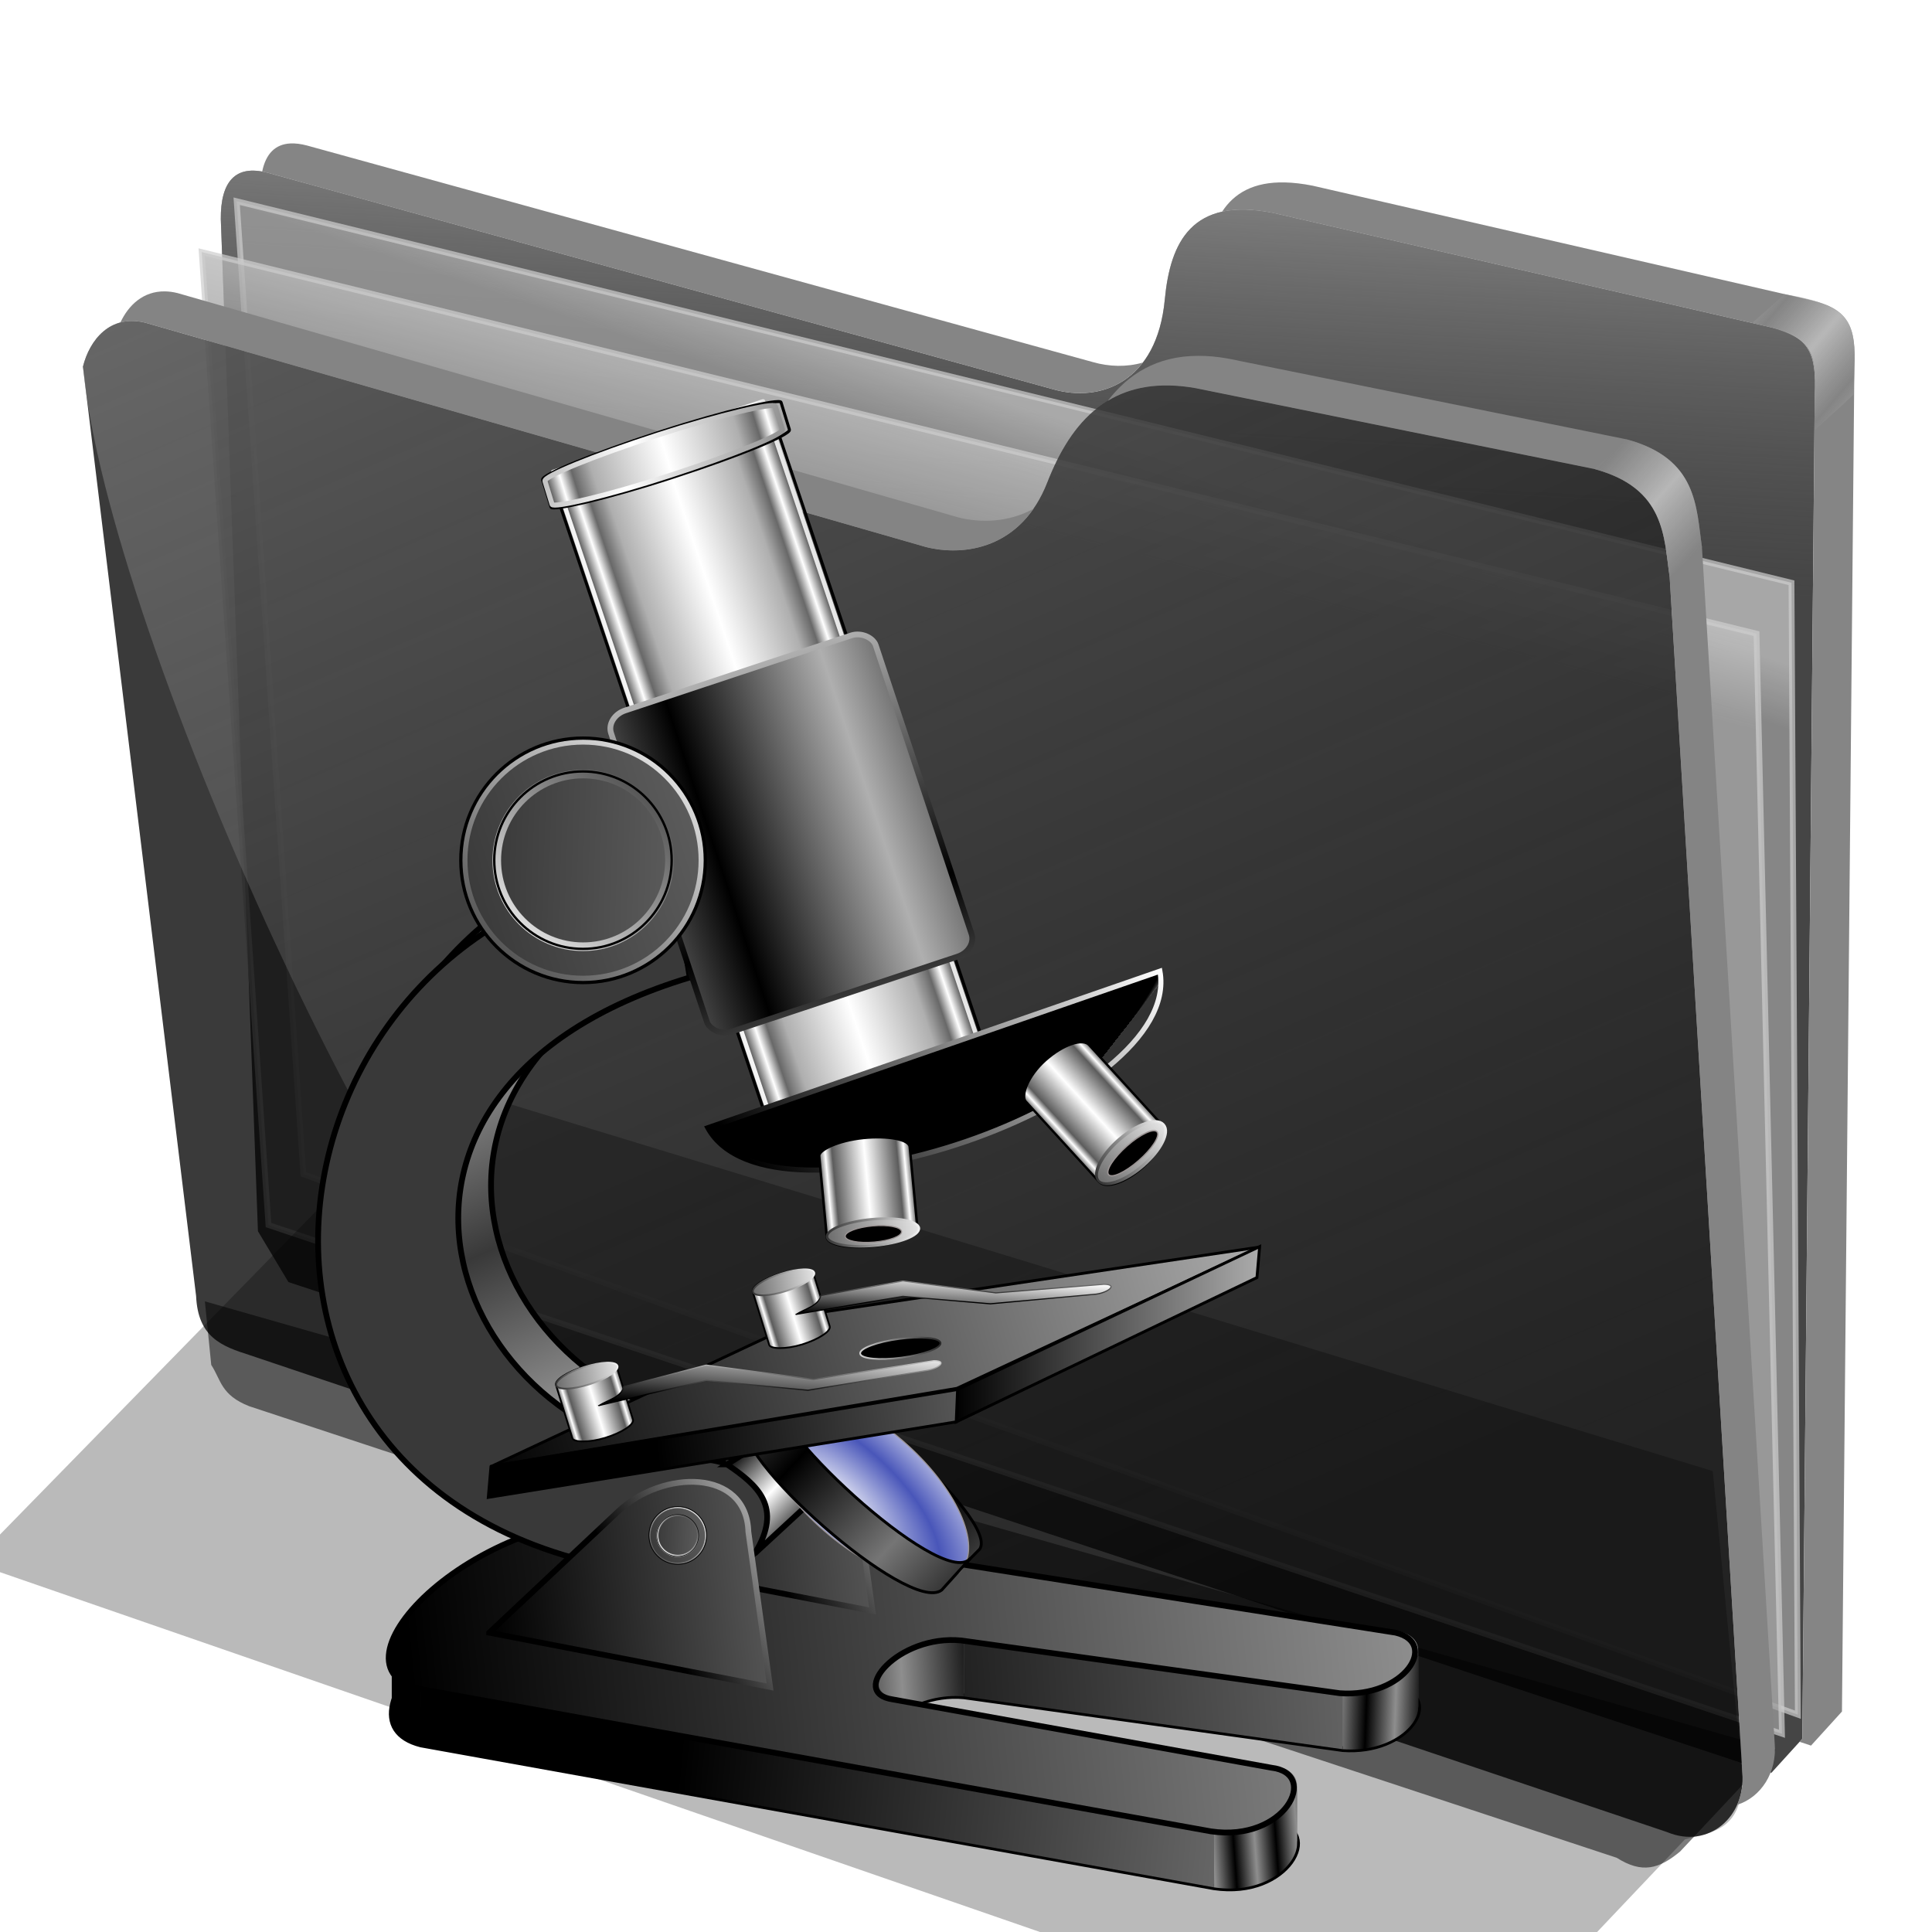 <?xml version="1.0" encoding="UTF-8" standalone="no"?>
<!-- Created with Inkscape (http://www.inkscape.org/) -->

<svg
   xmlns:dc="http://purl.org/dc/elements/1.1/"
   xmlns:cc="http://creativecommons.org/ns#"
   xmlns:rdf="http://www.w3.org/1999/02/22-rdf-syntax-ns#"
   xmlns:svg="http://www.w3.org/2000/svg"
   xmlns="http://www.w3.org/2000/svg"
   xmlns:xlink="http://www.w3.org/1999/xlink"
   xmlns:sodipodi="http://sodipodi.sourceforge.net/DTD/sodipodi-0.dtd"
   xmlns:inkscape="http://www.inkscape.org/namespaces/inkscape"
   id="svg3015"
   sodipodi:version="0.32"
   inkscape:version="0.91 r13725"
   width="256"
   height="256"
   sodipodi:docname="folder-science.svg"
   inkscape:output_extension="org.inkscape.output.svg.inkscape"
   version="1.1">
  <sodipodi:namedview
     inkscape:window-height="1056"
     inkscape:window-width="1920"
     inkscape:pageshadow="2"
     inkscape:pageopacity="0.0"
     guidetolerance="10.0"
     gridtolerance="10.0"
     objecttolerance="10.0"
     borderopacity="1.0"
     bordercolor="#666666"
     pagecolor="#ffffff"
     id="base"
     showgrid="false"
     inkscape:zoom="3.3984375"
     inkscape:cx="128"
     inkscape:cy="128"
     inkscape:window-x="0"
     inkscape:window-y="0"
     inkscape:current-layer="svg3015"
     inkscape:window-maximized="1" />
  <defs
     id="defs3018">
    <linearGradient
       inkscape:collect="always"
       id="linearGradient3513">
      <stop
         id="stop3515"
         stop-color="#000000"
         stop-opacity="1" />
      <stop
         offset="1"
         id="stop3517"
         stop-color="#8e8e8e"
         stop-opacity="1" />
    </linearGradient>
    <linearGradient
       inkscape:collect="always"
       id="linearGradient3497">
      <stop
         id="stop3499"
         stop-color="#000000"
         stop-opacity="1" />
      <stop
         offset="1"
         id="stop3501"
         stop-color="#565656"
         stop-opacity="1" />
    </linearGradient>
    <linearGradient
       inkscape:collect="always"
       id="linearGradient3489">
      <stop
         id="stop3491"
         stop-color="#000000"
         stop-opacity="1" />
      <stop
         offset="1"
         id="stop3493"
         stop-color="#c6c6c6"
         stop-opacity="1" />
    </linearGradient>
    <linearGradient
       inkscape:collect="always"
       id="linearGradient3459">
      <stop
         id="stop3461"
         stop-color="#000000"
         stop-opacity="1" />
      <stop
         offset="1"
         id="stop3463"
         stop-color="#757575"
         stop-opacity="1" />
    </linearGradient>
    <linearGradient
       inkscape:collect="always"
       id="linearGradient3449">
      <stop
         id="stop3451"
         stop-color="#ffffff"
         stop-opacity="1" />
      <stop
         offset="1"
         id="stop3453"
         stop-color="#4956b9"
         stop-opacity="1" />
    </linearGradient>
    <linearGradient
       inkscape:collect="always"
       id="linearGradient3439">
      <stop
         id="stop3441"
         stop-color="#ffffff"
         stop-opacity="1" />
      <stop
         offset="1"
         id="stop3443"
         stop-color="#000000"
         stop-opacity="1" />
    </linearGradient>
    <linearGradient
       id="linearGradient3372">
      <stop
         id="stop3374"
         stop-color="#ffffff"
         stop-opacity="1" />
      <stop
         id="stop3382"
         offset="0.583"
         stop-color="#535353"
         stop-opacity="1" />
      <stop
         id="stop3380"
         offset="0.664"
         stop-color="#ffffff"
         stop-opacity="1" />
      <stop
         offset="1"
         id="stop3376"
         stop-color="#000000"
         stop-opacity="1" />
    </linearGradient>
    <linearGradient
       inkscape:collect="always"
       id="linearGradient3364">
      <stop
         id="stop3366"
         stop-color="#000000"
         stop-opacity="1" />
      <stop
         offset="1"
         id="stop3368"
         stop-color="#ffffff"
         stop-opacity="1" />
    </linearGradient>
    <linearGradient
       inkscape:collect="always"
       id="linearGradient6356">
      <stop
         id="stop6358"
         stop-color="#535353"
         stop-opacity="1" />
      <stop
         offset="1"
         id="stop6360"
         stop-color="#ffffff"
         stop-opacity="1" />
    </linearGradient>
    <linearGradient
       inkscape:collect="always"
       id="linearGradient6314">
      <stop
         id="stop6316"
         stop-color="#000000"
         stop-opacity="1" />
      <stop
         offset="1"
         id="stop6318"
         stop-color="#acacac"
         stop-opacity="1" />
    </linearGradient>
    <linearGradient
       inkscape:collect="always"
       id="linearGradient6304">
      <stop
         id="stop6306"
         stop-color="#393939"
         stop-opacity="1" />
      <stop
         offset="1"
         id="stop6308"
         stop-color="#949494"
         stop-opacity="1" />
    </linearGradient>
    <linearGradient
       inkscape:collect="always"
       id="linearGradient6267">
      <stop
         id="stop6269"
         stop-color="#393939"
         stop-opacity="1" />
      <stop
         offset="1"
         id="stop6271"
         stop-color="#5c5c5c"
         stop-opacity="1" />
    </linearGradient>
    <linearGradient
       inkscape:collect="always"
       id="linearGradient6259">
      <stop
         id="stop6261"
         stop-color="#565656"
         stop-opacity="1" />
      <stop
         offset="1"
         id="stop6263"
         stop-color="#e1e1e1"
         stop-opacity="1" />
    </linearGradient>
    <linearGradient
       inkscape:collect="always"
       id="linearGradient6249">
      <stop
         id="stop6251"
         stop-color="#000000"
         stop-opacity="1" />
      <stop
         offset="1"
         id="stop6253"
         stop-color="#b8b8b8"
         stop-opacity="1" />
    </linearGradient>
    <linearGradient
       inkscape:collect="always"
       id="linearGradient4582">
      <stop
         id="stop4584"
         stop-color="#000000"
         stop-opacity="1" />
      <stop
         offset="1"
         id="stop4586"
         stop-color="#afafaf"
         stop-opacity="1" />
    </linearGradient>
    <linearGradient
       id="linearGradient3798">
      <stop
         id="stop3800"
         stop-color="#ffffff"
         stop-opacity="1" />
      <stop
         id="stop3806"
         offset="0.825"
         stop-color="#5c5c5c"
         stop-opacity="1" />
      <stop
         offset="1"
         id="stop3802"
         stop-color="#ffffff"
         stop-opacity="1" />
    </linearGradient>
    <linearGradient
       id="linearGradient3529"
       inkscape:collect="always">
      <stop
         id="stop3531"
         stop-color="#858585"
         stop-opacity="1" />
      <stop
         id="stop3533"
         offset="1"
         stop-color="#ffffff"
         stop-opacity="1" />
    </linearGradient>
    <linearGradient
       id="linearGradient3545">
      <stop
         id="stop3547"
         stop-color="#ffffff"
         stop-opacity="1" />
      <stop
         offset="0.698"
         id="stop3553"
         stop-color="#afafaf"
         stop-opacity="1" />
      <stop
         id="stop3555"
         offset="0.882"
         stop-color="#686868"
         stop-opacity="1" />
      <stop
         id="stop3549"
         offset="1"
         stop-color="#ffffff"
         stop-opacity="1" />
    </linearGradient>
    <linearGradient
       inkscape:collect="always"
       xlink:href="#linearGradient3513"
       id="linearGradient5004"
       gradientUnits="userSpaceOnUse"
       gradientTransform="translate(0.809,16.981)"
       x1="32.654"
       y1="226.35"
       x2="206.43"
       y2="208.29" />
    <linearGradient
       inkscape:collect="always"
       xlink:href="#linearGradient3513"
       id="linearGradient5006"
       gradientUnits="userSpaceOnUse"
       gradientTransform="translate(9.973,3.774)"
       spreadMethod="reflect"
       x1="130.77"
       y1="219.07"
       x2="116.67"
       y2="219.88" />
    <linearGradient
       inkscape:collect="always"
       xlink:href="#linearGradient3513"
       id="linearGradient5008"
       gradientUnits="userSpaceOnUse"
       gradientTransform="translate(9.973,3.774)"
       x1="32.654"
       y1="226.35"
       x2="206.43"
       y2="208.29" />
    <linearGradient
       inkscape:collect="always"
       xlink:href="#linearGradient3513"
       id="linearGradient5014"
       gradientUnits="userSpaceOnUse"
       gradientTransform="translate(9.973,3.774)"
       spreadMethod="reflect"
       x1="174.43"
       y1="250.34"
       x2="178.1"
       y2="250.07" />
    <linearGradient
       inkscape:collect="always"
       xlink:href="#linearGradient3513"
       id="linearGradient5016"
       gradientUnits="userSpaceOnUse"
       gradientTransform="translate(9.973,3.774)"
       x1="77.13"
       y1="243.6"
       x2="208.59"
       y2="256.3" />
    <linearGradient
       inkscape:collect="always"
       xlink:href="#linearGradient3513"
       id="linearGradient5026"
       gradientUnits="userSpaceOnUse"
       gradientTransform="translate(9.973,3.774)"
       spreadMethod="reflect"
       x1="197.34"
       y1="225.09"
       x2="202.39"
       y2="225.27" />
    <linearGradient
       inkscape:collect="always"
       xlink:href="#linearGradient3513"
       id="linearGradient5028"
       gradientUnits="userSpaceOnUse"
       gradientTransform="translate(9.973,3.774)"
       x1="93.03"
       y1="229.32"
       x2="238.51"
       y2="218.53" />
    <linearGradient
       inkscape:collect="always"
       xlink:href="#linearGradient3513"
       id="linearGradient5032"
       gradientUnits="userSpaceOnUse"
       gradientTransform="translate(0.27,7.278)"
       x1="32.654"
       y1="226.35"
       x2="206.43"
       y2="208.29" />
    <linearGradient
       inkscape:collect="always"
       xlink:href="#linearGradient3497"
       id="linearGradient5034"
       gradientUnits="userSpaceOnUse"
       gradientTransform="translate(19.946,-18.598)"
       x1="43.17"
       y1="216.08"
       x2="91.61"
       y2="210.69" />
    <linearGradient
       inkscape:collect="always"
       xlink:href="#linearGradient3489"
       id="linearGradient5036"
       gradientUnits="userSpaceOnUse"
       gradientTransform="translate(19.946,-18.598)"
       x1="68.06"
       y1="216.08"
       x2="92.95"
       y2="199.91" />
    <linearGradient
       inkscape:collect="always"
       xlink:href="#linearGradient6304"
       id="linearGradient5038"
       gradientUnits="userSpaceOnUse"
       spreadMethod="reflect"
       x1="60.882"
       y1="146.13"
       x2="73.42"
       y2="174.6" />
    <linearGradient
       inkscape:collect="always"
       xlink:href="#linearGradient3439"
       id="linearGradient5040"
       gradientUnits="userSpaceOnUse"
       spreadMethod="reflect"
       x1="95.79"
       y1="193.55"
       x2="102.31"
       y2="199.89" />
    <linearGradient
       inkscape:collect="always"
       xlink:href="#linearGradient3459"
       id="linearGradient5042"
       gradientUnits="userSpaceOnUse"
       gradientTransform="matrix(-1,0,0,-1,301.506,408.796)"
       spreadMethod="reflect"
       x1="137.09"
       y1="202.18"
       x2="153.09"
       y2="217.24" />
    <radialGradient
       inkscape:collect="always"
       xlink:href="#linearGradient3449"
       id="radialGradient5044"
       gradientUnits="userSpaceOnUse"
       gradientTransform="matrix(1,0,0,0.466,0,106.021)"
       spreadMethod="reflect"
       cx="121.02"
       cy="209.42"
       fx="121.02"
       fy="209.42"
       r="22.48" />
    <linearGradient
       inkscape:collect="always"
       xlink:href="#linearGradient3459"
       id="linearGradient5046"
       gradientUnits="userSpaceOnUse"
       gradientTransform="translate(0.821,-0.703)"
       spreadMethod="reflect"
       x1="137.09"
       y1="202.18"
       x2="153.09"
       y2="217.24" />
    <linearGradient
       inkscape:collect="always"
       xlink:href="#linearGradient6314"
       id="linearGradient5048"
       gradientUnits="userSpaceOnUse"
       x1="43.984"
       y1="190.66"
       x2="180.22"
       y2="151.59" />
    <linearGradient
       inkscape:collect="always"
       xlink:href="#linearGradient6314"
       id="linearGradient5050"
       gradientUnits="userSpaceOnUse"
       x1="126.68"
       y1="167.24"
       x2="179.88"
       y2="167.24" />
    <linearGradient
       inkscape:collect="always"
       xlink:href="#linearGradient6314"
       id="linearGradient5052"
       gradientUnits="userSpaceOnUse"
       x1="73.989"
       y1="178.48"
       x2="179.88"
       y2="167.24" />
    <linearGradient
       inkscape:collect="always"
       xlink:href="#linearGradient3798"
       id="linearGradient5054"
       gradientUnits="userSpaceOnUse"
       gradientTransform="translate(-54.265,23.667)"
       spreadMethod="reflect"
       x1="100.12"
       y1="161.04"
       x2="104.87"
       y2="161.04" />
    <linearGradient
       inkscape:collect="always"
       xlink:href="#linearGradient6356"
       id="linearGradient5056"
       gradientUnits="userSpaceOnUse"
       x1="86.83"
       y1="155.27"
       x2="102.49"
       y2="157.4" />
    <linearGradient
       inkscape:collect="always"
       xlink:href="#linearGradient3364"
       id="linearGradient5058"
       gradientUnits="userSpaceOnUse"
       x1="85.981"
       y1="157.11"
       x2="100.85"
       y2="154.77" />
    <linearGradient
       inkscape:collect="always"
       xlink:href="#linearGradient3439"
       id="linearGradient5060"
       gradientUnits="userSpaceOnUse"
       x1="105.77"
       y1="171.77"
       x2="126.87"
       y2="168.79" />
    <linearGradient
       inkscape:collect="always"
       xlink:href="#linearGradient3364"
       id="linearGradient5062"
       gradientUnits="userSpaceOnUse"
       gradientTransform="translate(-0.332,0.249)"
       x1="106.21"
       y1="181.57"
       x2="107.28"
       y2="169.02" />
    <linearGradient
       inkscape:collect="always"
       xlink:href="#linearGradient3364"
       id="linearGradient5064"
       gradientUnits="userSpaceOnUse"
       gradientTransform="translate(-0.332,0.249)"
       x1="95.37"
       y1="177.25"
       x2="95.37"
       y2="170.1" />
    <linearGradient
       inkscape:collect="always"
       xlink:href="#linearGradient3364"
       id="linearGradient5072"
       gradientUnits="userSpaceOnUse"
       gradientTransform="translate(33.914,-15.589)"
       x1="106.21"
       y1="181.57"
       x2="106.7"
       y2="173.49" />
    <linearGradient
       inkscape:collect="always"
       xlink:href="#linearGradient3364"
       id="linearGradient5074"
       gradientUnits="userSpaceOnUse"
       gradientTransform="translate(33.914,-15.589)"
       x1="95.37"
       y1="177.25"
       x2="95.37"
       y2="170.1" />
    <linearGradient
       inkscape:collect="always"
       xlink:href="#linearGradient3545"
       id="linearGradient5076"
       gradientUnits="userSpaceOnUse"
       gradientTransform="matrix(0.647,0,0,0.647,30.534,17.596)"
       spreadMethod="reflect"
       x1="57.31"
       y1="74.18"
       x2="83.27"
       y2="74.18" />
    <linearGradient
       inkscape:collect="always"
       xlink:href="#linearGradient3529"
       id="linearGradient5078"
       gradientUnits="userSpaceOnUse"
       gradientTransform="matrix(0.647,0,0,0.647,30.534,17.596)"
       spreadMethod="reflect"
       x1="55.922"
       y1="88.38"
       x2="81.77"
       y2="88.38" />
    <linearGradient
       inkscape:collect="always"
       xlink:href="#linearGradient3545"
       id="linearGradient5080"
       gradientUnits="userSpaceOnUse"
       gradientTransform="matrix(0.721,1.2840045e-8,0,0.736,27.568,14.239)"
       spreadMethod="reflect"
       x1="57.31"
       y1="74.18"
       x2="83.27"
       y2="74.18" />
    <linearGradient
       inkscape:collect="always"
       xlink:href="#linearGradient3529"
       id="linearGradient5082"
       gradientUnits="userSpaceOnUse"
       gradientTransform="matrix(0.721,1.2840045e-8,0,0.736,27.568,14.239)"
       spreadMethod="reflect"
       x1="77.28"
       y1="63.875"
       x2="40.665"
       y2="47.29" />
    <linearGradient
       inkscape:collect="always"
       xlink:href="#linearGradient4582"
       id="linearGradient5084"
       gradientUnits="userSpaceOnUse"
       spreadMethod="reflect"
       x1="54.54"
       y1="107.74"
       x2="82.81"
       y2="107.71" />
    <linearGradient
       inkscape:collect="always"
       xlink:href="#linearGradient6249"
       id="linearGradient5086"
       gradientUnits="userSpaceOnUse"
       spreadMethod="reflect"
       x1="92.37"
       y1="122.43"
       x2="91.77"
       y2="74.847" />
    <radialGradient
       inkscape:collect="always"
       xlink:href="#linearGradient3372"
       id="radialGradient5088"
       gradientUnits="userSpaceOnUse"
       gradientTransform="matrix(0.378,1.037,-1.148,0.395,112.413,-38.65)"
       cx="107.48"
       cy="34.616"
       fx="113.28"
       fy="-34.11"
       r="44.37" />
    <linearGradient
       inkscape:collect="always"
       xlink:href="#linearGradient3364"
       id="linearGradient5090"
       gradientUnits="userSpaceOnUse"
       gradientTransform="matrix(0.897,0,0,0.871,12.314,16.26)"
       x1="97.75"
       y1="150.07"
       x2="162.26"
       y2="94.83" />
    <linearGradient
       inkscape:collect="always"
       xlink:href="#linearGradient3497"
       id="linearGradient5104"
       gradientUnits="userSpaceOnUse"
       gradientTransform="translate(2.156,-5.391)"
       x1="43.17"
       y1="216.08"
       x2="91.61"
       y2="210.69" />
    <linearGradient
       inkscape:collect="always"
       xlink:href="#linearGradient3489"
       id="linearGradient5106"
       gradientUnits="userSpaceOnUse"
       gradientTransform="translate(2.156,-5.391)"
       x1="68.06"
       y1="216.08"
       x2="92.95"
       y2="199.91" />
    <linearGradient
       inkscape:collect="always"
       xlink:href="#linearGradient6267"
       id="linearGradient5108"
       gradientUnits="userSpaceOnUse"
       x1="31.476"
       y1="90.22"
       x2="73.62"
       y2="76.57" />
    <linearGradient
       inkscape:collect="always"
       xlink:href="#linearGradient6259"
       id="linearGradient5110"
       gradientUnits="userSpaceOnUse"
       x1="41.05"
       y1="99.58"
       x2="70.36"
       y2="67.2" />
    <linearGradient
       inkscape:collect="always"
       xlink:href="#linearGradient6267"
       id="linearGradient5112"
       gradientUnits="userSpaceOnUse"
       x1="76.15"
       y1="76.53"
       x2="29.22"
       y2="74.895" />
    <linearGradient
       id="linearGradient4223"
       inkscape:collect="always">
      <stop
         stop-opacity="0.803"
         stop-color="#bebebe"
         id="stop4225" />
      <stop
         stop-opacity="0.732"
         stop-color="#9f9f9f"
         id="stop4227"
         offset="1" />
    </linearGradient>
    <linearGradient
       id="linearGradient4211"
       inkscape:collect="always">
      <stop
         stop-opacity="0.634"
         stop-color="#9f9f9f"
         id="stop4213" />
      <stop
         stop-opacity="0"
         stop-color="#696969"
         id="stop4215"
         offset="1" />
    </linearGradient>
    <linearGradient
       id="linearGradient4171"
       inkscape:collect="always">
      <stop
         stop-opacity="0.623"
         stop-color="#848484"
         id="stop4173" />
      <stop
         stop-opacity="0.698"
         stop-color="#cdcdcd"
         id="stop4175"
         offset="1" />
    </linearGradient>
    <linearGradient
       id="linearGradient4142"
       inkscape:collect="always">
      <stop
         stop-opacity="0.519"
         stop-color="#909090"
         id="stop4144" />
      <stop
         stop-opacity="0"
         stop-color="#696969"
         id="stop4146"
         offset="1" />
    </linearGradient>
    <linearGradient
       gradientUnits="userSpaceOnUse"
       y2="324.36"
       x2="278.75"
       y1="63.25"
       x1="165.74"
       id="linearGradient4148"
       xlink:href="#linearGradient4142"
       inkscape:collect="always" />
    <linearGradient
       spreadMethod="reflect"
       gradientUnits="userSpaceOnUse"
       y2="114.16"
       x2="387.93"
       y1="106.85"
       x1="379.78"
       id="linearGradient4177"
       xlink:href="#linearGradient4171"
       inkscape:collect="always" />
    <linearGradient
       gradientTransform="translate(26.809,-26.383)"
       y2="114.16"
       x2="387.93"
       y1="108.46"
       x1="381.27"
       spreadMethod="reflect"
       gradientUnits="userSpaceOnUse"
       id="linearGradient4207"
       xlink:href="#linearGradient4171"
       inkscape:collect="always" />
    <linearGradient
       gradientUnits="userSpaceOnUse"
       y2="125.1"
       x2="281.1"
       y1="61.711"
       x1="284.7"
       id="linearGradient4217"
       xlink:href="#linearGradient4211"
       inkscape:collect="always" />
    <linearGradient
       gradientUnits="userSpaceOnUse"
       y2="103.09"
       x2="255.7"
       y1="93.26"
       x1="259.02"
       id="linearGradient4229"
       xlink:href="#linearGradient4223"
       inkscape:collect="always" />
    <linearGradient
       gradientUnits="userSpaceOnUse"
       y2="117.29"
       x2="258.99"
       y1="102.54"
       x1="262.84"
       id="linearGradient4237"
       xlink:href="#linearGradient4223"
       inkscape:collect="always" />
    <filter
       color-interpolation-filters="sRGB"
       height="1.136"
       y="-0.068"
       width="1.049"
       x="-0.024"
       id="filter4257"
       inkscape:collect="always">
      <feGaussianBlur
         id="feGaussianBlur4259"
         stdDeviation="2.754"
         inkscape:collect="always" />
    </filter>
    <filter
       height="1.1"
       y="-0.05"
       width="1.056"
       x="-0.028"
       id="filter4175"
       inkscape:collect="always"
       color-interpolation-filters="sRGB">
      <feGaussianBlur
         id="feGaussianBlur4177"
         stdDeviation="3.563"
         inkscape:collect="always" />
    </filter>
    <linearGradient
       inkscape:collect="always"
       xlink:href="#linearGradient3513"
       id="linearGradient4337"
       gradientUnits="userSpaceOnUse"
       gradientTransform="translate(9.973,3.774)"
       x1="32.654"
       y1="226.35"
       x2="206.43"
       y2="208.29" />
    <linearGradient
       inkscape:collect="always"
       xlink:href="#linearGradient3513"
       id="linearGradient4339"
       gradientUnits="userSpaceOnUse"
       gradientTransform="translate(9.973,3.774)"
       x1="32.654"
       y1="226.35"
       x2="206.43"
       y2="208.29" />
    <linearGradient
       inkscape:collect="always"
       xlink:href="#linearGradient3513"
       id="linearGradient4341"
       gradientUnits="userSpaceOnUse"
       gradientTransform="translate(9.973,3.774)"
       x1="32.654"
       y1="226.35"
       x2="206.43"
       y2="208.29" />
    <linearGradient
       inkscape:collect="always"
       xlink:href="#linearGradient3513"
       id="linearGradient4343"
       gradientUnits="userSpaceOnUse"
       gradientTransform="translate(9.973,3.774)"
       x1="32.654"
       y1="226.35"
       x2="206.43"
       y2="208.29" />
    <linearGradient
       inkscape:collect="always"
       xlink:href="#linearGradient3513"
       id="linearGradient4345"
       gradientUnits="userSpaceOnUse"
       gradientTransform="translate(9.973,3.774)"
       x1="32.654"
       y1="226.35"
       x2="206.43"
       y2="208.29" />
    <linearGradient
       inkscape:collect="always"
       xlink:href="#linearGradient3513"
       id="linearGradient4347"
       gradientUnits="userSpaceOnUse"
       gradientTransform="translate(9.973,3.774)"
       x1="32.654"
       y1="226.35"
       x2="206.43"
       y2="208.29" />
    <linearGradient
       inkscape:collect="always"
       xlink:href="#linearGradient3513"
       id="linearGradient4349"
       gradientUnits="userSpaceOnUse"
       gradientTransform="translate(9.973,3.774)"
       x1="32.654"
       y1="226.35"
       x2="206.43"
       y2="208.29" />
    <linearGradient
       inkscape:collect="always"
       xlink:href="#linearGradient3798"
       id="linearGradient4351"
       gradientUnits="userSpaceOnUse"
       gradientTransform="translate(-54.265,23.667)"
       spreadMethod="reflect"
       x1="100.12"
       y1="161.04"
       x2="104.87"
       y2="161.04" />
    <linearGradient
       inkscape:collect="always"
       xlink:href="#linearGradient6356"
       id="linearGradient4353"
       gradientUnits="userSpaceOnUse"
       x1="86.83"
       y1="155.27"
       x2="102.49"
       y2="157.4" />
    <linearGradient
       inkscape:collect="always"
       xlink:href="#linearGradient3364"
       id="linearGradient4355"
       gradientUnits="userSpaceOnUse"
       x1="85.981"
       y1="157.11"
       x2="100.85"
       y2="154.77" />
    <linearGradient
       inkscape:collect="always"
       xlink:href="#linearGradient3798"
       id="linearGradient4357"
       gradientUnits="userSpaceOnUse"
       gradientTransform="translate(-54.265,23.667)"
       spreadMethod="reflect"
       x1="100.12"
       y1="161.04"
       x2="104.87"
       y2="161.04" />
    <linearGradient
       inkscape:collect="always"
       xlink:href="#linearGradient6356"
       id="linearGradient4359"
       gradientUnits="userSpaceOnUse"
       x1="86.83"
       y1="155.27"
       x2="102.49"
       y2="157.4" />
    <linearGradient
       inkscape:collect="always"
       xlink:href="#linearGradient3364"
       id="linearGradient4361"
       gradientUnits="userSpaceOnUse"
       x1="85.981"
       y1="157.11"
       x2="100.85"
       y2="154.77" />
    <linearGradient
       inkscape:collect="always"
       xlink:href="#linearGradient3798"
       id="linearGradient4363"
       gradientUnits="userSpaceOnUse"
       gradientTransform="translate(-54.265,23.667)"
       spreadMethod="reflect"
       x1="100.12"
       y1="161.04"
       x2="104.87"
       y2="161.04" />
    <linearGradient
       inkscape:collect="always"
       xlink:href="#linearGradient6356"
       id="linearGradient4365"
       gradientUnits="userSpaceOnUse"
       x1="86.83"
       y1="155.27"
       x2="102.49"
       y2="157.4" />
    <linearGradient
       inkscape:collect="always"
       xlink:href="#linearGradient3364"
       id="linearGradient4367"
       gradientUnits="userSpaceOnUse"
       x1="85.981"
       y1="157.11"
       x2="100.85"
       y2="154.77" />
    <linearGradient
       inkscape:collect="always"
       xlink:href="#linearGradient6267"
       id="linearGradient4369"
       gradientUnits="userSpaceOnUse"
       x1="31.476"
       y1="90.22"
       x2="73.62"
       y2="76.57" />
    <linearGradient
       inkscape:collect="always"
       xlink:href="#linearGradient6259"
       id="linearGradient4371"
       gradientUnits="userSpaceOnUse"
       x1="41.05"
       y1="99.58"
       x2="70.36"
       y2="67.2" />
    <linearGradient
       inkscape:collect="always"
       xlink:href="#linearGradient6267"
       id="linearGradient4373"
       gradientUnits="userSpaceOnUse"
       x1="76.15"
       y1="76.53"
       x2="29.22"
       y2="74.895" />
    <linearGradient
       inkscape:collect="always"
       xlink:href="#linearGradient6259"
       id="linearGradient4375"
       gradientUnits="userSpaceOnUse"
       x1="41.05"
       y1="99.58"
       x2="70.36"
       y2="67.2" />
    <linearGradient
       inkscape:collect="always"
       xlink:href="#linearGradient6259"
       id="linearGradient4377"
       gradientUnits="userSpaceOnUse"
       x1="41.05"
       y1="99.58"
       x2="70.36"
       y2="67.2" />
  </defs>
  <g
     transform="matrix(0.771,0,0,0.771,-78.601,-22.884)"
     id="g4261">
    <path
       d="m 137.158,253.333 1.093,10.929 c 1.695,2.564 1.625,5.182 6.557,7.104 l 234.99,77.596 c 4.362,2.76 7.274,1.936 10.911,-1.093 l 16.393,-17.486 z"
       id="path4239"
       inkscape:connector-curvature="0"
       sodipodi:nodetypes="ccccccc"
       stroke-opacity="1"
       fill="#000000"
       filter="url(#filter4257)"
       fill-rule="evenodd"
       stroke="none"
       stroke-linejoin="miter"
       fill-opacity="0.514"
       stroke-linecap="butt"
       stroke-width="1" />
    <path
       d="M 146.277,241.277 139.894,67.34 c -0.054,-6.438 2.499,-9.417 7.979,-7.979 l 135.106,37.234 c 8.126,2.326 17.809,-1.267 19.149,-15.426 0.936,-9.894 4.671,-17.67 18.617,-14.894 l 85.638,19.681 c 6.411,1.511 7.818,4.448 7.447,11.702 l -2.128,230.851 -5.319,5.851 -254.867,-84.342 z"
       id="path4198"
       inkscape:connector-curvature="0"
       sodipodi:nodetypes="ccccsccccccc"
       stroke-opacity="1"
       fill="#000000"
       fill-rule="evenodd"
       stroke="none"
       stroke-linejoin="miter"
       fill-opacity="0.73"
       stroke-linecap="butt"
       stroke-width="1" />
    <path
       sodipodi:nodetypes="ccccsccccccc"
       inkscape:connector-curvature="0"
       id="path4209"
       d="M 146.277,241.277 139.894,67.34 c -0.054,-6.438 2.499,-9.417 7.979,-7.979 l 135.106,37.234 c 8.126,2.326 17.809,-1.267 19.149,-15.426 0.936,-9.894 4.671,-17.67 18.617,-14.894 l 85.638,19.681 c 6.411,1.511 7.818,4.448 7.447,11.702 l -2.128,230.851 -5.319,5.851 -254.867,-84.342 z"
       stroke-opacity="1"
       fill="url(#linearGradient4217)"
       fill-rule="evenodd"
       stroke="none"
       stroke-linejoin="miter"
       fill-opacity="1"
       stroke-linecap="butt"
       stroke-width="1" />
    <path
       inkscape:connector-curvature="0"
       id="path4221"
       d="m 142.623,64.262 267.213,65.574 1.093,194.536 -256.831,-92.896 z"
       sodipodi:nodetypes="ccccc"
       stroke-opacity="0.705"
       fill="url(#linearGradient4229)"
       fill-rule="evenodd"
       stroke="#cecece"
       stroke-linejoin="miter"
       fill-opacity="1"
       stroke-linecap="butt"
       stroke-width="1" />
    <path
       d="m 136.612,73.005 267.213,65.574 4.372,189.071 -260.109,-87.432 z"
       id="path4219"
       inkscape:connector-curvature="0"
       stroke-opacity="0.705"
       fill="url(#linearGradient4237)"
       fill-rule="evenodd"
       stroke="#cecece"
       stroke-linejoin="miter"
       fill-opacity="1"
       stroke-linecap="butt"
       stroke-width="1" />
    <path
       d="m 116.204,92.685 c 1.132,-4.541 4.635,-9.034 10.687,-7.545 L 261.111,123.704 c 6.481,1.636 16.363,0.332 20.833,-11.111 4.009,-10.262 10.874,-18.78 25.463,-16.204 l 68.519,13.889 c 12.253,3.29 11.967,11.681 12.963,18.519 l 12.5,205.556 c 0.65,7.443 -5.751,13.213 -12.963,10.185 L 144.907,262.593 c -4.922,-1.559 -8.94,-3.097 -9.259,-10.185 z"
       id="path4138"
       inkscape:connector-curvature="0"
       sodipodi:nodetypes="cccscccccccc"
       stroke-opacity="1"
       fill="#000000"
       fill-rule="evenodd"
       stroke="none"
       stroke-linejoin="miter"
       fill-opacity="0.77"
       stroke-linecap="butt"
       stroke-width="1" />
    <path
       sodipodi:nodetypes="cccsccccccc"
       inkscape:connector-curvature="0"
       id="path4140"
       d="m 116.204,92.685 c 1.132,-4.541 4.635,-9.034 10.687,-7.545 L 261.111,123.704 c 6.481,1.636 16.363,0.332 20.833,-11.111 4.009,-10.262 10.874,-18.78 25.463,-16.204 l 68.519,13.889 c 12.253,3.29 11.967,11.681 12.963,18.519 l 12.5,205.556 c 0.65,7.443 -5.751,13.213 -12.963,10.185 L 209.722,283.889 C 173.765,257.83 120.359,138.216 116.204,92.685 Z"
       stroke-opacity="1"
       fill="url(#linearGradient4148)"
       fill-rule="evenodd"
       stroke="none"
       stroke-linejoin="miter"
       fill-opacity="1"
       stroke-linecap="butt"
       stroke-width="1" />
    <path
       d="m 177.778,215.833 -80.556,82.407 255.556,88.426 38.75,-40.871 c 4.635,-1.302 9.968,-1.381 9.861,-10.981 L 396.296,282.5 Z"
       id="path4150"
       inkscape:connector-curvature="0"
       sodipodi:nodetypes="ccccccc"
       stroke-opacity="1"
       fill="#000000"
       filter="url(#filter4175)"
       fill-rule="evenodd"
       stroke="none"
       stroke-linejoin="miter"
       fill-opacity="0.273"
       stroke-linecap="butt"
       stroke-width="1" />
    <path
       inkscape:connector-curvature="0"
       d="m 130.297,79.758 c -3.737,-0.059 -6.271,2.374 -7.662,5.354 1.245,-0.331 2.659,-0.363 4.256,0.029 l 134.221,38.562 c 5.499,1.388 13.442,0.658 18.455,-6.582 -4.306,2.386 -9.166,2.433 -12.9,1.49 L 132.447,80.047 c -0.757,-0.186 -1.473,-0.278 -2.15,-0.289 z m 177.547,11.074 c -7.107,0.029 -11.993,3.152 -15.514,7.738 3.827,-2.318 8.719,-3.304 15.078,-2.182 l 68.518,13.889 c 12.253,3.29 11.967,11.682 12.963,18.52 l 12.5,205.555 c 0.175,2.008 -0.176,3.885 -0.904,5.51 4.096,-1.288 6.901,-5.556 6.461,-10.602 l -12.5,-205.557 c -0.996,-6.838 -0.71,-15.227 -12.963,-18.518 L 312.963,91.297 c -1.824,-0.322 -3.527,-0.471 -5.119,-0.465 z"
       id="path4164"
       stroke-opacity="1"
       fill="#848484"
       fill-rule="evenodd"
       stroke="none"
       stroke-linejoin="miter"
       fill-opacity="1"
       stroke-linecap="butt"
       stroke-width="1" />
    <path
       id="path4169"
       d="m 375.926,110.277 c 12.253,3.29 11.967,11.682 12.963,18.52 2.184,-2.058 3.134,-2.713 5.557,-5.094 -0.996,-6.838 -0.71,-15.227 -12.963,-18.518 -2.398,2.288 -2.992,2.799 -5.557,5.092 z"
       inkscape:connector-curvature="0"
       sodipodi:nodetypes="ccccc"
       stroke-opacity="1"
       fill="url(#linearGradient4177)"
       fill-rule="evenodd"
       stroke="none"
       stroke-linejoin="miter"
       fill-opacity="1"
       stroke-linecap="butt"
       stroke-width="1" />
    <path
       inkscape:connector-curvature="0"
       d="m 151.904,54.332 c -2.674,0.112 -4.278,1.802 -4.9,4.838 0.282,0.052 0.57,0.113 0.869,0.191 l 135.105,37.234 c 5.412,1.549 11.51,0.467 15.379,-4.605 -2.772,0.802 -5.762,0.728 -8.57,-0.076 L 154.682,54.682 c -1.027,-0.27 -1.954,-0.384 -2.777,-0.35 z m 170.883,6.701 c -5.399,-0.127 -8.737,1.853 -10.814,5.035 2.347,-0.519 5.228,-0.496 8.771,0.209 l 85.639,19.68 c 6.411,1.511 7.818,4.449 7.447,11.703 l -2.129,230.85 -0.475,0.521 1.965,0.65 5.318,-5.852 2.129,-230.852 c 0.371,-7.255 -1.036,-10.19 -7.447,-11.701 L 327.553,61.596 c -1.743,-0.347 -3.327,-0.529 -4.766,-0.562 z"
       id="path4200"
       stroke-opacity="1"
       fill="#858585"
       fill-rule="evenodd"
       stroke="none"
       stroke-linejoin="miter"
       fill-opacity="1"
       stroke-linecap="butt"
       stroke-width="1" />
    <path
       sodipodi:nodetypes="ccccc"
       inkscape:connector-curvature="0"
       d="m 403.124,85.141 c 12.402,2.867 10.717,4.984 10.703,18.468 2.184,-2.058 4.251,-3.752 6.674,-6.133 0.485,-12.137 1.005,-14.994 -11.898,-17.245 -2.398,2.288 -2.914,2.617 -5.479,4.91 z"
       id="path4205"
       stroke-opacity="1"
       fill="url(#linearGradient4207)"
       fill-rule="evenodd"
       stroke="none"
       stroke-linejoin="miter"
       fill-opacity="1"
       stroke-linecap="butt"
       stroke-width="1" />
  </g>
  <g
     id="text4194"
     transform="translate(41.41,-64.926)"
     font-style="normal"
     word-spacing="0"
     line-height="125%"
     font-weight="bold"
     font-stretch="normal"
     letter-spacing="0"
     font-variant="normal"
     font-size="7.5"
     stroke-opacity="1"
     font-family="STIXIntegralsSm"
     fill="#000000"
     stroke="none"
     stroke-linejoin="miter"
     fill-opacity="1"
     stroke-linecap="butt"
     stroke-width="1">
    <path
       d="m -33.815,58.841 -2.205,0 -0.348,0.996 -1.417,0 2.025,-5.468 1.681,0 2.025,5.468 -1.417,0 -0.344,-0.996 z m -1.853,-1.014 1.498,0 -0.747,-2.175 -0.751,2.175 z"
       id="path4199"
       inkscape:connector-curvature="0" />
    <path
       d="m -31.332,54.369 2.34,0 q 1.044,0 1.6,0.465 0.56,0.461 0.56,1.318 0,0.861 -0.56,1.326 -0.557,0.461 -1.6,0.461 l -0.93,0 0,1.897 -1.41,0 0,-5.468 z m 1.41,1.022 0,1.527 0.78,0 q 0.41,0 0.634,-0.198 0.223,-0.201 0.223,-0.568 0,-0.366 -0.223,-0.564 -0.223,-0.198 -0.634,-0.198 l -0.78,0 z"
       id="path4201"
       inkscape:connector-curvature="0" />
  </g>
  <g
     id="g4934"
     transform="matrix(0.763,0,0,0.763,29.856,49.186)">
    <g
       id="g4853">
      <path
         sodipodi:nodetypes="ccccccccc"
         id="path4813"
         d="m 128.302,230.124 c -10.846,-1.031 -19.632,9.097 -11.86,10.243 l 65.768,11.86 c 8.47,1.011 2.378,12.964 -10.512,11.051 L 33.962,238.48 c -16.933,-4.311 11.544,-33.514 43.127,-29.65 l 126.685,19.946 c 7.58,1.774 1.579,11.342 -9.704,10.512 l -65.768,-9.164 z"
         inkscape:connector-curvature="0"
         style="fill:url(#linearGradient5004);fill-opacity:1;fill-rule:evenodd;stroke:#000000;stroke-width:1;stroke-linecap:butt;stroke-linejoin:miter;stroke-opacity:1" />
      <g
         id="g4837">
        <g
           transform="translate(-9.164,3.235)"
           id="g4425"
           style="fill:url(#linearGradient5008);fill-opacity:1;fill-rule:evenodd;stroke:none">
          <path
             id="path4427"
             d="m 137.466,216.916 c -7.966,-0.757 -14.82,4.504 -14.82,7.806 l 0,10 c 0,-3.302 6.855,-8.564 14.82,-7.806 l 0,-10 z"
             inkscape:connector-curvature="0"
             style="fill:url(#linearGradient5006);fill-opacity:1;stroke:none" />
          <path
             id="path4429"
             d="m 122.646,224.723 c 0,1.194 0.896,2.132 2.961,2.436 l 0,10 c -2.064,-0.304 -2.961,-1.242 -2.961,-2.436 l 0,-10 z"
             inkscape:connector-curvature="0"
             style="fill:url(#linearGradient4337);stroke:none" />
          <path
             id="path4431"
             d="m 125.606,227.159 65.768,11.86 0,10 -65.768,-11.86 0,-10 z"
             inkscape:connector-curvature="0"
             style="fill:url(#linearGradient4339);stroke:none" />
          <path
             id="path4433"
             d="m 191.375,239.019 c 2.691,0.321 3.912,1.747 3.912,3.482 l 0,10 c 0,-1.735 -1.221,-3.161 -3.912,-3.482 l 0,-10 z"
             inkscape:connector-curvature="0"
             style="fill:url(#linearGradient4341);stroke:none" />
          <path
             id="path4435"
             d="m 195.287,242.501 c 0,3.725 -5.63,8.874 -14.424,7.569 l 0,10 c 8.794,1.305 14.424,-3.844 14.424,-7.569 l 0,-10 z"
             inkscape:connector-curvature="0"
             style="fill:url(#linearGradient5014);fill-opacity:1;stroke:none" />
          <path
             id="path4437"
             d="m 180.863,250.07 -137.736,-24.798 0,10 137.736,24.798 0,-10 z"
             inkscape:connector-curvature="0"
             style="fill:url(#linearGradient5016);stroke:none" />
          <path
             id="path4439"
             d="m 43.127,225.272 c -3.493,-0.889 -5.054,-2.837 -5.054,-5.336 l 0,10 c 0,2.499 1.561,4.447 5.054,5.336 l 0,-10 z"
             inkscape:connector-curvature="0"
             style="fill:url(#linearGradient4343);stroke:none" />
          <path
             id="path4441"
             d="m 38.073,219.936 c 0,-9.615 23.112,-27.381 48.18,-24.313 l 0,10 C 61.185,202.555 38.073,220.321 38.073,229.936 l 0,-10 z"
             inkscape:connector-curvature="0"
             style="fill:url(#linearGradient4345);stroke:none" />
          <path
             id="path4443"
             d="m 86.253,195.623 126.685,19.946 0,10 -126.685,-19.946 0,-10 z"
             inkscape:connector-curvature="0"
             style="fill:url(#linearGradient4347);stroke:none" />
          <path
             id="path4445"
             d="m 212.938,215.569 c 2.335,0.547 3.381,1.833 3.381,3.327 l 0,10 c 0,-1.494 -1.046,-2.78 -3.381,-3.327 l 0,-10 z"
             inkscape:connector-curvature="0"
             style="fill:url(#linearGradient4349);stroke:none" />
          <path
             id="path4447"
             d="m 216.319,218.895 c 0,3.356 -5.278,7.76 -13.085,7.185 l 0,10 c 7.807,0.574 13.085,-3.83 13.085,-7.185 l 0,-10 z"
             inkscape:connector-curvature="0"
             style="fill:url(#linearGradient5026);fill-opacity:1;stroke:none" />
          <path
             id="path4449"
             d="m 203.235,226.081 -65.768,-9.164 0,10 65.768,9.164 0,-10 z"
             inkscape:connector-curvature="0"
             style="fill:url(#linearGradient5028);stroke:none" />
        </g>
        <path
           sodipodi:nodetypes="ccccccccc"
           id="path3511"
           d="m 127.763,220.42 c -10.846,-1.031 -19.632,9.097 -11.86,10.243 l 65.768,11.86 c 8.47,1.011 2.378,12.964 -10.512,11.051 L 33.423,228.776 c -16.933,-4.311 11.544,-33.514 43.127,-29.65 l 126.685,19.946 c 7.58,1.774 1.579,11.342 -9.704,10.512 l -65.768,-9.164 z"
           inkscape:connector-curvature="0"
           style="fill:url(#linearGradient5032);fill-opacity:1;fill-rule:evenodd;stroke:#000000;stroke-width:1;stroke-linecap:butt;stroke-linejoin:miter;stroke-opacity:1" />
      </g>
    </g>
    <path
       d="m 63.612,205.865 48.787,9.434 -3.774,-26.954 C 108.282,177.327 93.674,177.537 85.984,184.841 l -22.372,21.024 z"
       id="path3505"
       sodipodi:nodetypes="ccccc"
       inkscape:connector-curvature="0"
       style="fill:url(#linearGradient5034);fill-opacity:1;fill-rule:evenodd;stroke:url(#linearGradient5036);stroke-width:1;stroke-linecap:butt;stroke-linejoin:miter;stroke-opacity:1" />
    <g
       id="g3482">
      <path
         sodipodi:nodetypes="csscc"
         id="path6302"
         d="M 86.346,99.593 C 21.907,119.045 44.086,179.762 88.993,183.3 103.781,184.465 105.171,205.323 83.494,203.463 -5.989,195.715 8.862,86.666 83.291,80.856 l 3.055,18.737 z"
         inkscape:connector-curvature="0"
         style="fill:url(#linearGradient5038);fill-opacity:1;fill-rule:evenodd;stroke:#000000;stroke-width:1;stroke-linecap:butt;stroke-linejoin:miter;stroke-opacity:1" />
      <path
         d="m 80.652,105.287 c -64.439,19.452 -42.26,80.169 2.648,83.707 14.788,1.165 16.177,22.023 -5.499,20.163 C -11.683,201.409 3.168,92.36 77.597,86.55 l 3.055,18.737 z"
         id="path6300"
         sodipodi:nodetypes="csscc"
         inkscape:connector-curvature="0"
         style="fill:#393939;fill-opacity:1;fill-rule:evenodd;stroke:#000000;stroke-width:1;stroke-linecap:butt;stroke-linejoin:miter;stroke-opacity:1" />
      <path
         d="m 87.118,189.843 9.389,-5.895 c 2.051,3.832 5.177,8.733 3.93,13.537 l -8.515,7.86 c 5.045,-8.121 0.439,-11.953 -4.803,-15.502 z"
         id="path3437"
         sodipodi:nodetypes="ccccc"
         inkscape:connector-curvature="0"
         style="fill:url(#linearGradient5040);fill-opacity:1;fill-rule:evenodd;stroke:#000000;stroke-width:1;stroke-linecap:butt;stroke-linejoin:miter;stroke-opacity:1" />
    </g>
    <g
       transform="translate(-40.388,-10.44)"
       id="g3471">
      <path
         sodipodi:nodetypes="ccccc"
         id="path3467"
         d="m 166.119,220.348 5.256,-5.325 c 3.716,-4.983 -28.158,-33.473 -33.843,-29.039 l -4.888,5.406 c 5.075,-5.351 37.258,24.815 33.475,28.959 z"
         inkscape:connector-curvature="0"
         stroke-miterlimit="4"
         style="fill:url(#linearGradient5042);fill-opacity:1;fill-rule:evenodd;stroke:#000000;stroke-width:0.5;stroke-linecap:round;stroke-linejoin:round;stroke-miterlimit:4;stroke-dasharray:none;stroke-opacity:1" />
      <ellipse
         id="path3447"
         transform="matrix(0.757,0.654,-0.654,0.757,187.723,-26.827)"
         stroke-miterlimit="4"
         cx="123.25"
         cy="198.47"
         rx="22.38"
         ry="10.371"
         style="fill:url(#radialGradient5044);fill-opacity:1;fill-rule:nonzero;stroke:#9b9494;stroke-width:0.2;stroke-linecap:round;stroke-linejoin:round;stroke-miterlimit:4;stroke-dasharray:none;stroke-opacity:1" />
      <path
         d="m 136.208,187.744 -5.256,5.325 c -3.716,4.983 28.158,33.473 33.843,29.039 l 4.888,-5.406 c -5.075,5.351 -37.258,-24.815 -33.475,-28.959 z"
         id="path3457"
         sodipodi:nodetypes="ccccc"
         inkscape:connector-curvature="0"
         stroke-miterlimit="4"
         style="fill:url(#linearGradient5046);fill-opacity:1;fill-rule:evenodd;stroke:#000000;stroke-width:0.5;stroke-linecap:round;stroke-linejoin:round;stroke-miterlimit:4;stroke-dasharray:none;stroke-opacity:1" />
    </g>
    <path
       id="path6312"
       d="m 46.263,190.164 56.94,-26.69 76.512,-11.388 -52.669,24.555 -80.783,13.523 z"
       inkscape:connector-curvature="0"
       stroke-miterlimit="4"
       style="fill:url(#linearGradient5048);fill-opacity:1;fill-rule:evenodd;stroke:#000000;stroke-width:0.5;stroke-linecap:butt;stroke-linejoin:miter;stroke-miterlimit:4;stroke-dasharray:none;stroke-opacity:1" />
    <path
       id="path6322"
       d="m 179.625,152.019 -0.468,5.386 -52.225,25.059 0.234,-5.621 52.459,-24.824 z"
       inkscape:connector-curvature="0"
       stroke-miterlimit="4"
       style="fill:url(#linearGradient5050);fill-opacity:1;fill-rule:evenodd;stroke:#000000;stroke-width:0.5;stroke-linecap:butt;stroke-linejoin:miter;stroke-miterlimit:4;stroke-dasharray:none;stroke-opacity:1" />
    <path
       sodipodi:nodetypes="ccccc"
       d="m 46.136,190.192 -0.468,5.386 81.265,-13.115 0.234,-5.621 -81.03,13.349 z"
       id="path6332"
       inkscape:connector-curvature="0"
       stroke-miterlimit="4"
       style="fill:url(#linearGradient5052);fill-opacity:1;fill-rule:evenodd;stroke:#000000;stroke-width:0.5;stroke-linecap:butt;stroke-linejoin:miter;stroke-miterlimit:4;stroke-dasharray:none;stroke-opacity:1" />
    <g
       id="g3424">
      <g
         id="g6368"
         transform="translate(-34.171,16.206)">
        <rect
           id="rect6370"
           width="11.01"
           height="12.881"
           x="40.35"
           y="178.26"
           rx="5.504"
           ry="1.605"
           transform="matrix(0.955,-0.295,0.295,0.955,0,0)"
           stroke-miterlimit="4"
           style="fill:url(#linearGradient4351);fill-opacity:1;stroke:#000000;stroke-width:0.3;stroke-linecap:round;stroke-linejoin:round;stroke-miterlimit:4;stroke-dasharray:none;stroke-opacity:1" />
        <ellipse
           id="path6372"
           transform="matrix(0.953,-0.303,0.303,0.953,-40.558,37.929)"
           stroke-miterlimit="4"
           cx="94.6"
           cy="156.31"
           rx="5.578"
           ry="1.57"
           style="fill:url(#linearGradient4353);fill-opacity:1;stroke:url(#linearGradient4355);stroke-width:0.3;stroke-linecap:round;stroke-linejoin:round;stroke-miterlimit:4;stroke-dasharray:none;stroke-opacity:1" />
      </g>
      <ellipse
         id="path2558"
         transform="matrix(0.991,-0.131,0.131,0.991,-20.979,15.328)"
         stroke-miterlimit="4"
         cx="116.83"
         cy="171.2"
         rx="7.04"
         ry="1.633"
         style="fill:#000000;fill-opacity:1;fill-rule:nonzero;stroke:url(#linearGradient5060);stroke-width:0.3;stroke-linecap:round;stroke-linejoin:round;stroke-miterlimit:4;stroke-dasharray:none;stroke-opacity:1" />
      <path
         d="m 64.877,179.633 18.631,-4.373 17.681,1.711 20.532,-3.422 c 2.113,-0.29 3.837,-1.705 1.331,-1.711 l -20.913,3.232 -18.631,-2.471 -14.331,3.758 c -0.435,1.841 -2.747,2.274 -4.3,3.276 z"
         id="path3338"
         sodipodi:nodetypes="ccccccccc"
         inkscape:connector-curvature="0"
         stroke-miterlimit="4"
         style="fill:url(#linearGradient5062);fill-opacity:1;fill-rule:evenodd;stroke:url(#linearGradient5064);stroke-width:0.2;stroke-linecap:butt;stroke-linejoin:miter;stroke-miterlimit:4;stroke-dasharray:none;stroke-opacity:1" />
    </g>
    <g
       id="g3431">
      <g
         id="g6364">
        <rect
           transform="matrix(0.955,-0.295,0.295,0.955,0,0)"
           ry="1.605"
           rx="5.504"
           y="178.26"
           x="40.35"
           height="12.881"
           width="11.01"
           id="rect6336"
           stroke-miterlimit="4"
           style="fill:url(#linearGradient4357);fill-opacity:1;stroke:#000000;stroke-width:0.3;stroke-linecap:round;stroke-linejoin:round;stroke-miterlimit:4;stroke-dasharray:none;stroke-opacity:1" />
        <ellipse
           transform="matrix(0.953,-0.303,0.303,0.953,-40.558,37.929)"
           id="path6346"
           stroke-miterlimit="4"
           cx="94.6"
           cy="156.31"
           rx="5.578"
           ry="1.57"
           style="fill:url(#linearGradient4359);fill-opacity:1;stroke:url(#linearGradient4361);stroke-width:0.3;stroke-linecap:round;stroke-linejoin:round;stroke-miterlimit:4;stroke-dasharray:none;stroke-opacity:1" />
      </g>
      <path
         sodipodi:nodetypes="ccccccccc"
         id="path3356"
         d="m 99.123,163.795 18.548,-3.129 15.193,1.296 18.376,-1.681 c 2.113,-0.29 3.837,-1.705 1.331,-1.711 l -18.757,1.491 -16.144,-2.057 -14.249,2.514 c -0.435,1.841 -2.747,2.274 -4.3,3.276 z"
         inkscape:connector-curvature="0"
         stroke-miterlimit="4"
         style="fill:url(#linearGradient5072);fill-opacity:1;fill-rule:evenodd;stroke:url(#linearGradient5074);stroke-width:0.2;stroke-linecap:butt;stroke-linejoin:miter;stroke-miterlimit:4;stroke-dasharray:none;stroke-opacity:1" />
    </g>
    <g
       id="g4916">
      <rect
         transform="matrix(0.948,-0.319,0.319,0.948,0,0)"
         y="38.03"
         x="47.656"
         height="113.84"
         width="39.93"
         id="rect6285"
         ry="0"
         stroke-miterlimit="4"
         rx="0"
         style="fill:none;stroke:#000000;stroke-width:0.512;stroke-linecap:round;stroke-linejoin:round;stroke-miterlimit:4;stroke-dasharray:none;stroke-opacity:1" />
      <rect
         id="rect2757"
         width="38.446"
         height="116.75"
         x="48.37"
         y="34.741"
         transform="matrix(0.948,-0.319,0.319,0.948,0,0)"
         stroke-miterlimit="4"
         style="fill:url(#linearGradient5076);fill-opacity:1;stroke:url(#linearGradient5078);stroke-width:0.776;stroke-linecap:round;stroke-linejoin:round;stroke-miterlimit:4;stroke-dasharray:none;stroke-opacity:1" />
      <rect
         rx="21.556"
         ry="1.605"
         id="rect6287"
         width="43.531"
         height="8.192"
         x="47.14"
         y="33.35"
         transform="matrix(0.951,-0.309,0.294,0.956,0,0)"
         stroke-miterlimit="4"
         style="fill:none;stroke:#000000;stroke-width:0.52;stroke-linecap:round;stroke-linejoin:round;stroke-miterlimit:4;stroke-dasharray:none;stroke-opacity:1" />
      <rect
         transform="matrix(0.951,-0.309,0.294,0.956,0,0)"
         y="33.751"
         x="47.45"
         height="7.325"
         width="42.07"
         id="rect4554"
         ry="1.545"
         rx="21.03"
         stroke-miterlimit="4"
         style="fill:url(#linearGradient5080);fill-opacity:1;stroke:url(#linearGradient5082);stroke-width:0.874;stroke-linecap:round;stroke-linejoin:round;stroke-miterlimit:4;stroke-dasharray:none;stroke-opacity:1" />
      <rect
         id="rect4580"
         width="48.43"
         height="58.761"
         x="43.786"
         y="77.8"
         transform="matrix(0.949,-0.315,0.315,0.949,0,0)"
         ry="2.962"
         rx="3.542"
         stroke-miterlimit="4"
         style="fill:url(#linearGradient5084);fill-opacity:1;stroke:url(#linearGradient5086);stroke-width:1;stroke-linecap:round;stroke-linejoin:round;stroke-miterlimit:4;stroke-dasharray:none;stroke-opacity:1" />
      <path
         d="m 83.785,131.385 78.52,-27.19 c 4.101,22.657 -67.61,47.123 -78.52,27.19 z"
         id="path3362"
         sodipodi:nodetypes="ccc"
         inkscape:connector-curvature="0"
         style="fill:url(#radialGradient5088);fill-opacity:1;fill-rule:evenodd;stroke:url(#linearGradient5090);stroke-width:0.884;stroke-linecap:butt;stroke-linejoin:miter;stroke-opacity:1" />
      <g
         id="g3418">
        <g
           transform="matrix(1.325,-0.569,-0.553,-1.352,71.504,418.665)"
           id="g3384">
          <rect
             transform="matrix(0.955,-0.295,0.295,0.955,0,0)"
             ry="1.605"
             rx="5.504"
             y="178.26"
             x="40.35"
             height="12.881"
             width="11.01"
             id="rect3386"
             stroke-miterlimit="4"
             style="fill:url(#linearGradient4363);fill-opacity:1;stroke:#000000;stroke-width:0.3;stroke-linecap:round;stroke-linejoin:round;stroke-miterlimit:4;stroke-dasharray:none;stroke-opacity:1" />
          <ellipse
             transform="matrix(0.953,-0.303,0.303,0.953,-40.558,37.929)"
             id="path3388"
             stroke-miterlimit="4"
             cx="94.6"
             cy="156.31"
             rx="5.578"
             ry="1.57"
             style="fill:url(#linearGradient4365);fill-opacity:1;stroke:url(#linearGradient4367);stroke-width:0.3;stroke-linecap:round;stroke-linejoin:round;stroke-miterlimit:4;stroke-dasharray:none;stroke-opacity:1" />
        </g>
        <ellipse
           transform="matrix(0.996,-0.086,0.086,0.996,-12.133,9.537)"
           id="path3408"
           stroke-miterlimit="4"
           cx="112.18"
           cy="150.55"
           rx="4.913"
           ry="1.413"
           style="fill:#000000;fill-opacity:1;fill-rule:nonzero;stroke:#9b9494;stroke-width:0.2;stroke-linecap:round;stroke-linejoin:round;stroke-miterlimit:4;stroke-dasharray:none;stroke-opacity:1" />
      </g>
      <g
         id="g3412">
        <g
           id="g3396"
           transform="matrix(0.568,-1.276,-1.553,-1.115,347.951,435.857)">
          <rect
             id="rect3398"
             width="11.01"
             height="12.881"
             x="40.35"
             y="178.26"
             rx="5.504"
             ry="1.605"
             transform="matrix(0.955,-0.295,0.295,0.955,0,0)"
             stroke-miterlimit="4"
             style="fill:url(#linearGradient5054);fill-opacity:1;stroke:#000000;stroke-width:0.3;stroke-linecap:round;stroke-linejoin:round;stroke-miterlimit:4;stroke-dasharray:none;stroke-opacity:1" />
          <ellipse
             id="path3400"
             transform="matrix(0.953,-0.303,0.303,0.953,-40.558,37.929)"
             stroke-miterlimit="4"
             cx="94.6"
             cy="156.31"
             rx="5.578"
             ry="1.57"
             style="fill:url(#linearGradient5056);fill-opacity:1;stroke:url(#linearGradient5058);stroke-width:0.3;stroke-linecap:round;stroke-linejoin:round;stroke-miterlimit:4;stroke-dasharray:none;stroke-opacity:1" />
        </g>
        <ellipse
           id="path3410"
           transform="matrix(0.859,-0.754,0.715,0.905,-46.407,84.152)"
           stroke-miterlimit="4"
           cx="112.18"
           cy="150.55"
           rx="4.913"
           ry="1.413"
           style="fill:#000000;fill-opacity:1;fill-rule:nonzero;stroke:#9b9494;stroke-width:0.2;stroke-linecap:round;stroke-linejoin:round;stroke-miterlimit:4;stroke-dasharray:none;stroke-opacity:1" />
      </g>
    </g>
    <path
       sodipodi:nodetypes="ccccc"
       id="path3487"
       d="m 45.822,219.073 48.787,9.434 -3.774,-26.954 C 90.492,190.535 75.884,190.744 68.194,198.049 l -22.372,21.024 z"
       inkscape:connector-curvature="0"
       style="fill:url(#linearGradient5104);fill-opacity:1;fill-rule:evenodd;stroke:url(#linearGradient5106);stroke-width:1;stroke-linecap:butt;stroke-linejoin:miter;stroke-opacity:1" />
    <g
       transform="matrix(0.236,0,0,0.236,63.91,182.143)"
       id="g4898">
      <circle
         transform="translate(9.572,3.666)"
         id="path4900"
         stroke-miterlimit="4"
         cx="52.55"
         cy="81.25"
         r="20.57"
         style="fill:url(#linearGradient4369);fill-opacity:1;stroke:url(#linearGradient4371);stroke-width:1;stroke-linecap:round;stroke-linejoin:round;stroke-miterlimit:4;stroke-dasharray:none;stroke-opacity:1" />
      <circle
         id="path4902"
         transform="matrix(-0.729,0,0,-0.729,100.442,144.184)"
         stroke-miterlimit="4"
         cx="52.55"
         cy="81.25"
         r="20.57"
         style="fill:url(#linearGradient4373);fill-opacity:1;stroke:url(#linearGradient4375);stroke-width:2.057;stroke-linecap:round;stroke-linejoin:round;stroke-miterlimit:4;stroke-dasharray:none;stroke-opacity:1" />
      <circle
         transform="matrix(-0.749,0,0,-0.749,101.469,145.772)"
         id="path4904"
         stroke-miterlimit="4"
         cx="52.55"
         cy="81.25"
         r="20.57"
         style="fill:none;stroke:#000000;stroke-width:0.548;stroke-linecap:round;stroke-linejoin:round;stroke-miterlimit:4;stroke-dasharray:none;stroke-opacity:1" />
      <circle
         id="path4906"
         transform="matrix(-1.032,0,0,-1.032,116.358,168.795)"
         stroke-miterlimit="4"
         cx="52.55"
         cy="81.25"
         r="20.57"
         style="fill:none;stroke:#000000;stroke-width:0.548;stroke-linecap:round;stroke-linejoin:round;stroke-miterlimit:4;stroke-dasharray:none;stroke-opacity:1" />
    </g>
    <g
       id="g4892">
      <circle
         id="path6257"
         transform="translate(9.572,3.666)"
         stroke-miterlimit="4"
         cx="52.55"
         cy="81.25"
         r="20.57"
         style="fill:url(#linearGradient5108);fill-opacity:1;stroke:url(#linearGradient4377);stroke-width:1;stroke-linecap:round;stroke-linejoin:round;stroke-miterlimit:4;stroke-dasharray:none;stroke-opacity:1" />
      <circle
         transform="matrix(-0.729,0,0,-0.729,100.442,144.184)"
         id="path6275"
         stroke-miterlimit="4"
         cx="52.55"
         cy="81.25"
         r="20.57"
         style="fill:url(#linearGradient5112);fill-opacity:1;stroke:url(#linearGradient5110);stroke-width:2.057;stroke-linecap:round;stroke-linejoin:round;stroke-miterlimit:4;stroke-dasharray:none;stroke-opacity:1" />
      <circle
         id="path6281"
         transform="matrix(-0.749,0,0,-0.749,101.469,145.772)"
         stroke-miterlimit="4"
         cx="52.55"
         cy="81.25"
         r="20.57"
         style="fill:none;stroke:#000000;stroke-width:0.548;stroke-linecap:round;stroke-linejoin:round;stroke-miterlimit:4;stroke-dasharray:none;stroke-opacity:1" />
      <circle
         transform="matrix(-1.032,0,0,-1.032,116.358,168.795)"
         id="path6283"
         stroke-miterlimit="4"
         cx="52.55"
         cy="81.25"
         r="20.57"
         style="fill:none;stroke:#000000;stroke-width:0.548;stroke-linecap:round;stroke-linejoin:round;stroke-miterlimit:4;stroke-dasharray:none;stroke-opacity:1" />
    </g>
  </g>
</svg>
